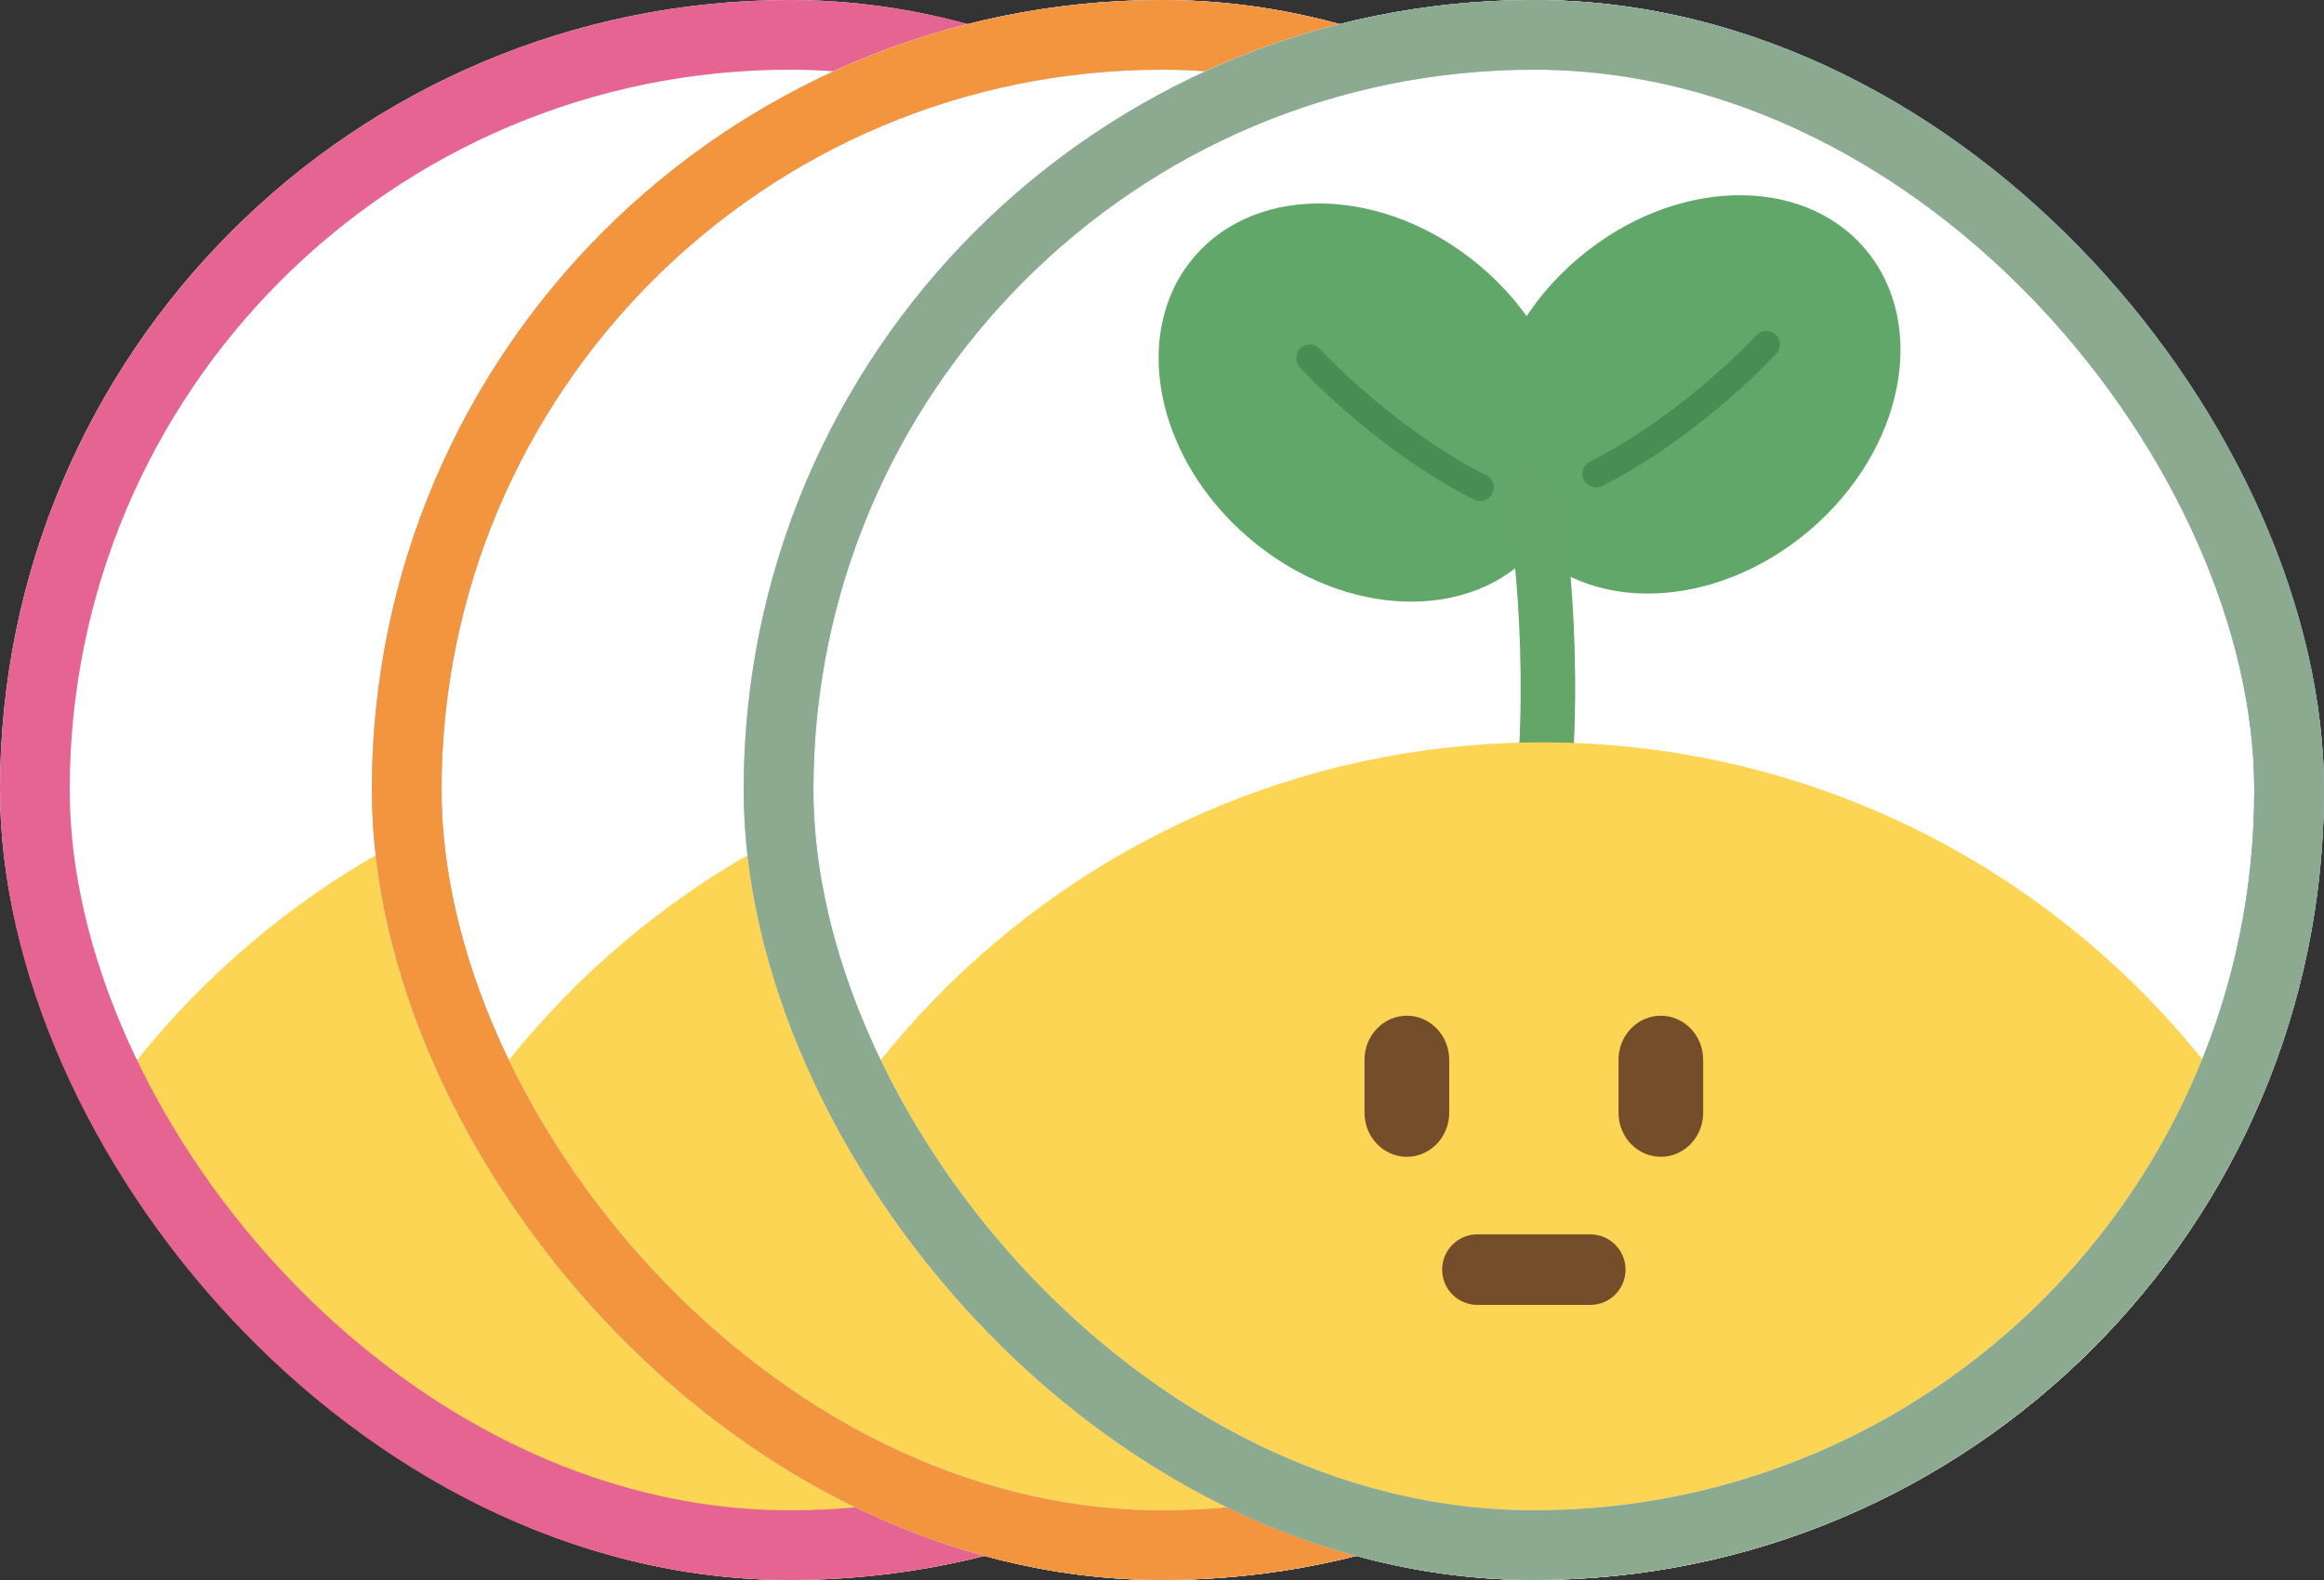 <svg width="50" height="34" viewBox="0 0 50 34" fill="none" xmlns="http://www.w3.org/2000/svg">
<rect x="0" y="0" width="50" height="34" fill="#333333" stroke="none"/>
<g clip-path="url(#clip0_2076_39074)">
<rect width="34" height="34" rx="17" fill="white"/>
<path d="M22.259 8.213L21.758 6.425C21.652 6.049 21.18 5.93 20.91 6.212L20.147 7.012L17.426 2.665C17.229 2.35 16.771 2.35 16.574 2.665L13.853 7.012L13.089 6.212C12.82 5.93 12.347 6.049 12.242 6.425L11.741 8.213C10.779 11.653 13.301 15.115 16.864 15.179H17.135C20.699 15.115 23.218 11.653 22.258 8.213H22.259Z" fill="#F05986"/>
<path d="M19.72 10.805L19.506 10.036C19.433 9.771 19.099 9.687 18.91 9.886L18.63 10.18L17.299 8.059C17.161 7.838 16.839 7.838 16.7 8.059L15.371 10.18L15.089 9.884C14.899 9.686 14.567 9.769 14.492 10.033L14.277 10.802C13.778 12.582 15.085 14.374 16.93 14.407H17.069C18.914 14.376 20.217 12.584 19.719 10.804L19.72 10.805Z" fill="#FFF170"/>
<path d="M35.389 34.398C35.285 44.468 27.065 50.434 17.004 50.33C6.942 50.225 -1.151 44.089 -1.047 34.019C-0.942 23.949 7.299 15.871 17.361 15.976C27.422 16.08 35.494 24.328 35.389 34.398Z" fill="#FDD554"/>
<path d="M19.732 24.893C20.235 24.893 20.643 24.469 20.643 23.948V22.803C20.643 22.282 20.235 21.857 19.732 21.857C19.23 21.857 18.822 22.282 18.822 22.803V23.948C18.822 24.469 19.23 24.893 19.732 24.893Z" fill="#744D2B"/>
<path d="M14.268 24.893C14.77 24.893 15.179 24.469 15.179 23.948V22.803C15.179 22.282 14.77 21.857 14.268 21.857C13.766 21.857 13.357 22.282 13.357 22.803V23.948C13.357 24.469 13.766 24.893 14.268 24.893Z" fill="#744D2B"/>
<path fill-rule="evenodd" clip-rule="evenodd" d="M14.837 26.29C15.155 26.017 15.634 26.054 15.907 26.372L17.152 27.825L18.397 26.372C18.67 26.054 19.149 26.017 19.467 26.29C19.785 26.563 19.822 27.042 19.55 27.36L17.728 29.485C17.584 29.654 17.373 29.75 17.152 29.75C16.93 29.75 16.72 29.654 16.576 29.485L14.754 27.36C14.482 27.042 14.518 26.563 14.837 26.29Z" fill="#744D2B"/>
</g>
<rect x="0.75" y="0.75" width="32.5" height="32.5" rx="16.25" stroke="#E56492" stroke-width="1.5"/>
<g clip-path="url(#clip1_2076_39074)">
<rect x="8" width="34" height="34" rx="17" fill="white"/>
<path d="M43.389 34.398C43.285 44.468 35.065 50.434 25.004 50.33C14.942 50.225 6.849 44.089 6.953 34.019C7.058 23.949 15.3 15.871 25.361 15.976C35.422 16.08 43.494 24.328 43.389 34.398Z" fill="#FDD554"/>
<path d="M27.732 24.893C28.234 24.893 28.643 24.469 28.643 23.948V22.803C28.643 22.282 28.234 21.857 27.732 21.857C27.23 21.857 26.822 22.282 26.822 22.803V23.948C26.822 24.469 27.23 24.893 27.732 24.893Z" fill="#744D2B"/>
<path d="M22.268 24.893C22.77 24.893 23.179 24.469 23.179 23.948V22.803C23.179 22.282 22.77 21.857 22.268 21.857C21.766 21.857 21.357 22.282 21.357 22.803V23.948C21.357 24.469 21.766 24.893 22.268 24.893Z" fill="#744D2B"/>
<path fill-rule="evenodd" clip-rule="evenodd" d="M28.969 27.008C29.226 27.339 29.166 27.816 28.836 28.073C27.294 29.272 25.67 29.539 24.29 29.365C22.939 29.194 21.807 28.599 21.183 28.038C20.872 27.758 20.847 27.278 21.127 26.966C21.407 26.655 21.887 26.629 22.199 26.91C22.587 27.259 23.429 27.726 24.48 27.859C25.504 27.989 26.714 27.8 27.904 26.875C28.235 26.617 28.711 26.677 28.969 27.008Z" fill="#744D2B"/>
<path d="M29.677 8.848L22.639 15.058C22.298 15.353 21.68 15.059 21.87 14.693L24.548 9.684H20.87C20.247 9.684 19.914 9.121 20.323 8.759L27.361 2.549C27.703 2.255 28.32 2.548 28.13 2.915L25.452 7.923H29.13C29.753 7.923 30.086 8.487 29.677 8.848H29.677Z" fill="#FF881B"/>
</g>
<rect x="8.75" y="0.75" width="32.5" height="32.5" rx="16.25" stroke="url(#paint0_linear_2076_39074)" stroke-width="1.5"/>
<rect x="8.75" y="0.75" width="32.5" height="32.5" rx="16.25" stroke="#C4D1FF" stroke-opacity="0.5" stroke-width="1.5"/>
<rect x="8.75" y="0.75" width="32.5" height="32.5" rx="16.25" stroke="#F3953F" stroke-width="1.5"/>
<g clip-path="url(#clip2_2076_39074)">
<rect x="16" width="34" height="34" rx="17" fill="white"/>
<ellipse cx="36.442" cy="8.487" rx="3.842" ry="4.835" transform="rotate(49.67 36.442 8.487)" fill="#62A76A"/>
<ellipse cx="3.842" cy="4.835" rx="3.842" ry="4.835" transform="matrix(-0.647 0.762 0.762 0.647 28.173 2.607)" fill="#62A76A"/>
<path fill-rule="evenodd" clip-rule="evenodd" d="M27.984 7.489C28.103 7.38 28.289 7.388 28.398 7.507C28.921 8.078 30.378 9.428 31.977 10.228C32.122 10.3 32.18 10.476 32.108 10.621C32.036 10.766 31.86 10.824 31.715 10.752C30.03 9.91 28.518 8.505 27.966 7.903C27.857 7.784 27.865 7.599 27.984 7.489Z" fill="#4A8D52"/>
<path fill-rule="evenodd" clip-rule="evenodd" d="M38.199 7.195C38.08 7.086 37.894 7.094 37.785 7.213C37.262 7.784 35.805 9.134 34.206 9.934C34.061 10.006 34.003 10.182 34.075 10.327C34.147 10.472 34.323 10.53 34.468 10.458C36.153 9.616 37.665 8.211 38.217 7.609C38.326 7.49 38.318 7.305 38.199 7.195Z" fill="#4A8D52"/>
<path fill-rule="evenodd" clip-rule="evenodd" d="M32.872 10.06C33.191 10.001 33.497 10.211 33.556 10.529C33.809 11.897 34.158 15.457 33.557 18.943C33.502 19.262 33.199 19.476 32.88 19.421C32.56 19.366 32.346 19.062 32.401 18.744C32.973 15.429 32.638 12.013 32.403 10.743C32.344 10.425 32.554 10.119 32.872 10.06Z" fill="#63A668"/>
<path d="M51.389 34.398C51.285 44.468 43.065 50.434 33.004 50.33C22.942 50.225 14.849 44.089 14.953 34.019C15.058 23.949 23.299 15.871 33.361 15.976C43.422 16.08 51.494 24.328 51.389 34.398Z" fill="#FDD554"/>
<path d="M35.732 24.893C36.234 24.893 36.643 24.469 36.643 23.948V22.803C36.643 22.282 36.234 21.857 35.732 21.857C35.23 21.857 34.822 22.282 34.822 22.803V23.948C34.822 24.469 35.23 24.893 35.732 24.893Z" fill="#744D2B"/>
<path d="M30.268 24.893C30.77 24.893 31.179 24.469 31.179 23.948V22.803C31.179 22.282 30.77 21.857 30.268 21.857C29.766 21.857 29.357 22.282 29.357 22.803V23.948C29.357 24.469 29.766 24.893 30.268 24.893Z" fill="#744D2B"/>
<path fill-rule="evenodd" clip-rule="evenodd" d="M31.027 27.321C31.027 26.902 31.367 26.562 31.786 26.562H34.214C34.634 26.562 34.973 26.902 34.973 27.321C34.973 27.741 34.634 28.08 34.214 28.08H31.786C31.367 28.08 31.027 27.741 31.027 27.321Z" fill="#744D2B"/>
</g>
<rect x="16.75" y="0.75" width="32.5" height="32.5" rx="16.25" stroke="url(#paint1_linear_2076_39074)" stroke-width="1.5"/>
<rect x="16.75" y="0.75" width="32.5" height="32.5" rx="16.25" stroke="#C4D1FF" stroke-opacity="0.5" stroke-width="1.5"/>
<rect x="16.75" y="0.75" width="32.5" height="32.5" rx="16.25" stroke="#8CAA8F" stroke-width="1.5"/>
<defs>
<linearGradient id="paint0_linear_2076_39074" x1="40.711" y1="18.378" x2="8.186" y2="29.955" gradientUnits="userSpaceOnUse">
<stop stop-color="#7A96AC"/>
<stop offset="0.18" stop-color="#EAEFF3"/>
<stop offset="0.315" stop-color="#C2D4E1"/>
<stop offset="0.492" stop-color="white"/>
<stop offset="0.615" stop-color="#D4DEE5"/>
<stop offset="0.785" stop-color="#ABBDC8"/>
<stop offset="0.955" stop-color="#BCCAD7"/>
</linearGradient>
<linearGradient id="paint1_linear_2076_39074" x1="48.711" y1="18.378" x2="16.186" y2="29.955" gradientUnits="userSpaceOnUse">
<stop stop-color="#7A96AC"/>
<stop offset="0.18" stop-color="#EAEFF3"/>
<stop offset="0.315" stop-color="#C2D4E1"/>
<stop offset="0.492" stop-color="white"/>
<stop offset="0.615" stop-color="#D4DEE5"/>
<stop offset="0.785" stop-color="#ABBDC8"/>
<stop offset="0.955" stop-color="#BCCAD7"/>
</linearGradient>
<clipPath id="clip0_2076_39074">
<rect width="34" height="34" rx="17" fill="white"/>
</clipPath>
<clipPath id="clip1_2076_39074">
<rect x="8" width="34" height="34" rx="17" fill="white"/>
</clipPath>
<clipPath id="clip2_2076_39074">
<rect x="16" width="34" height="34" rx="17" fill="white"/>
</clipPath>
</defs>
</svg>
